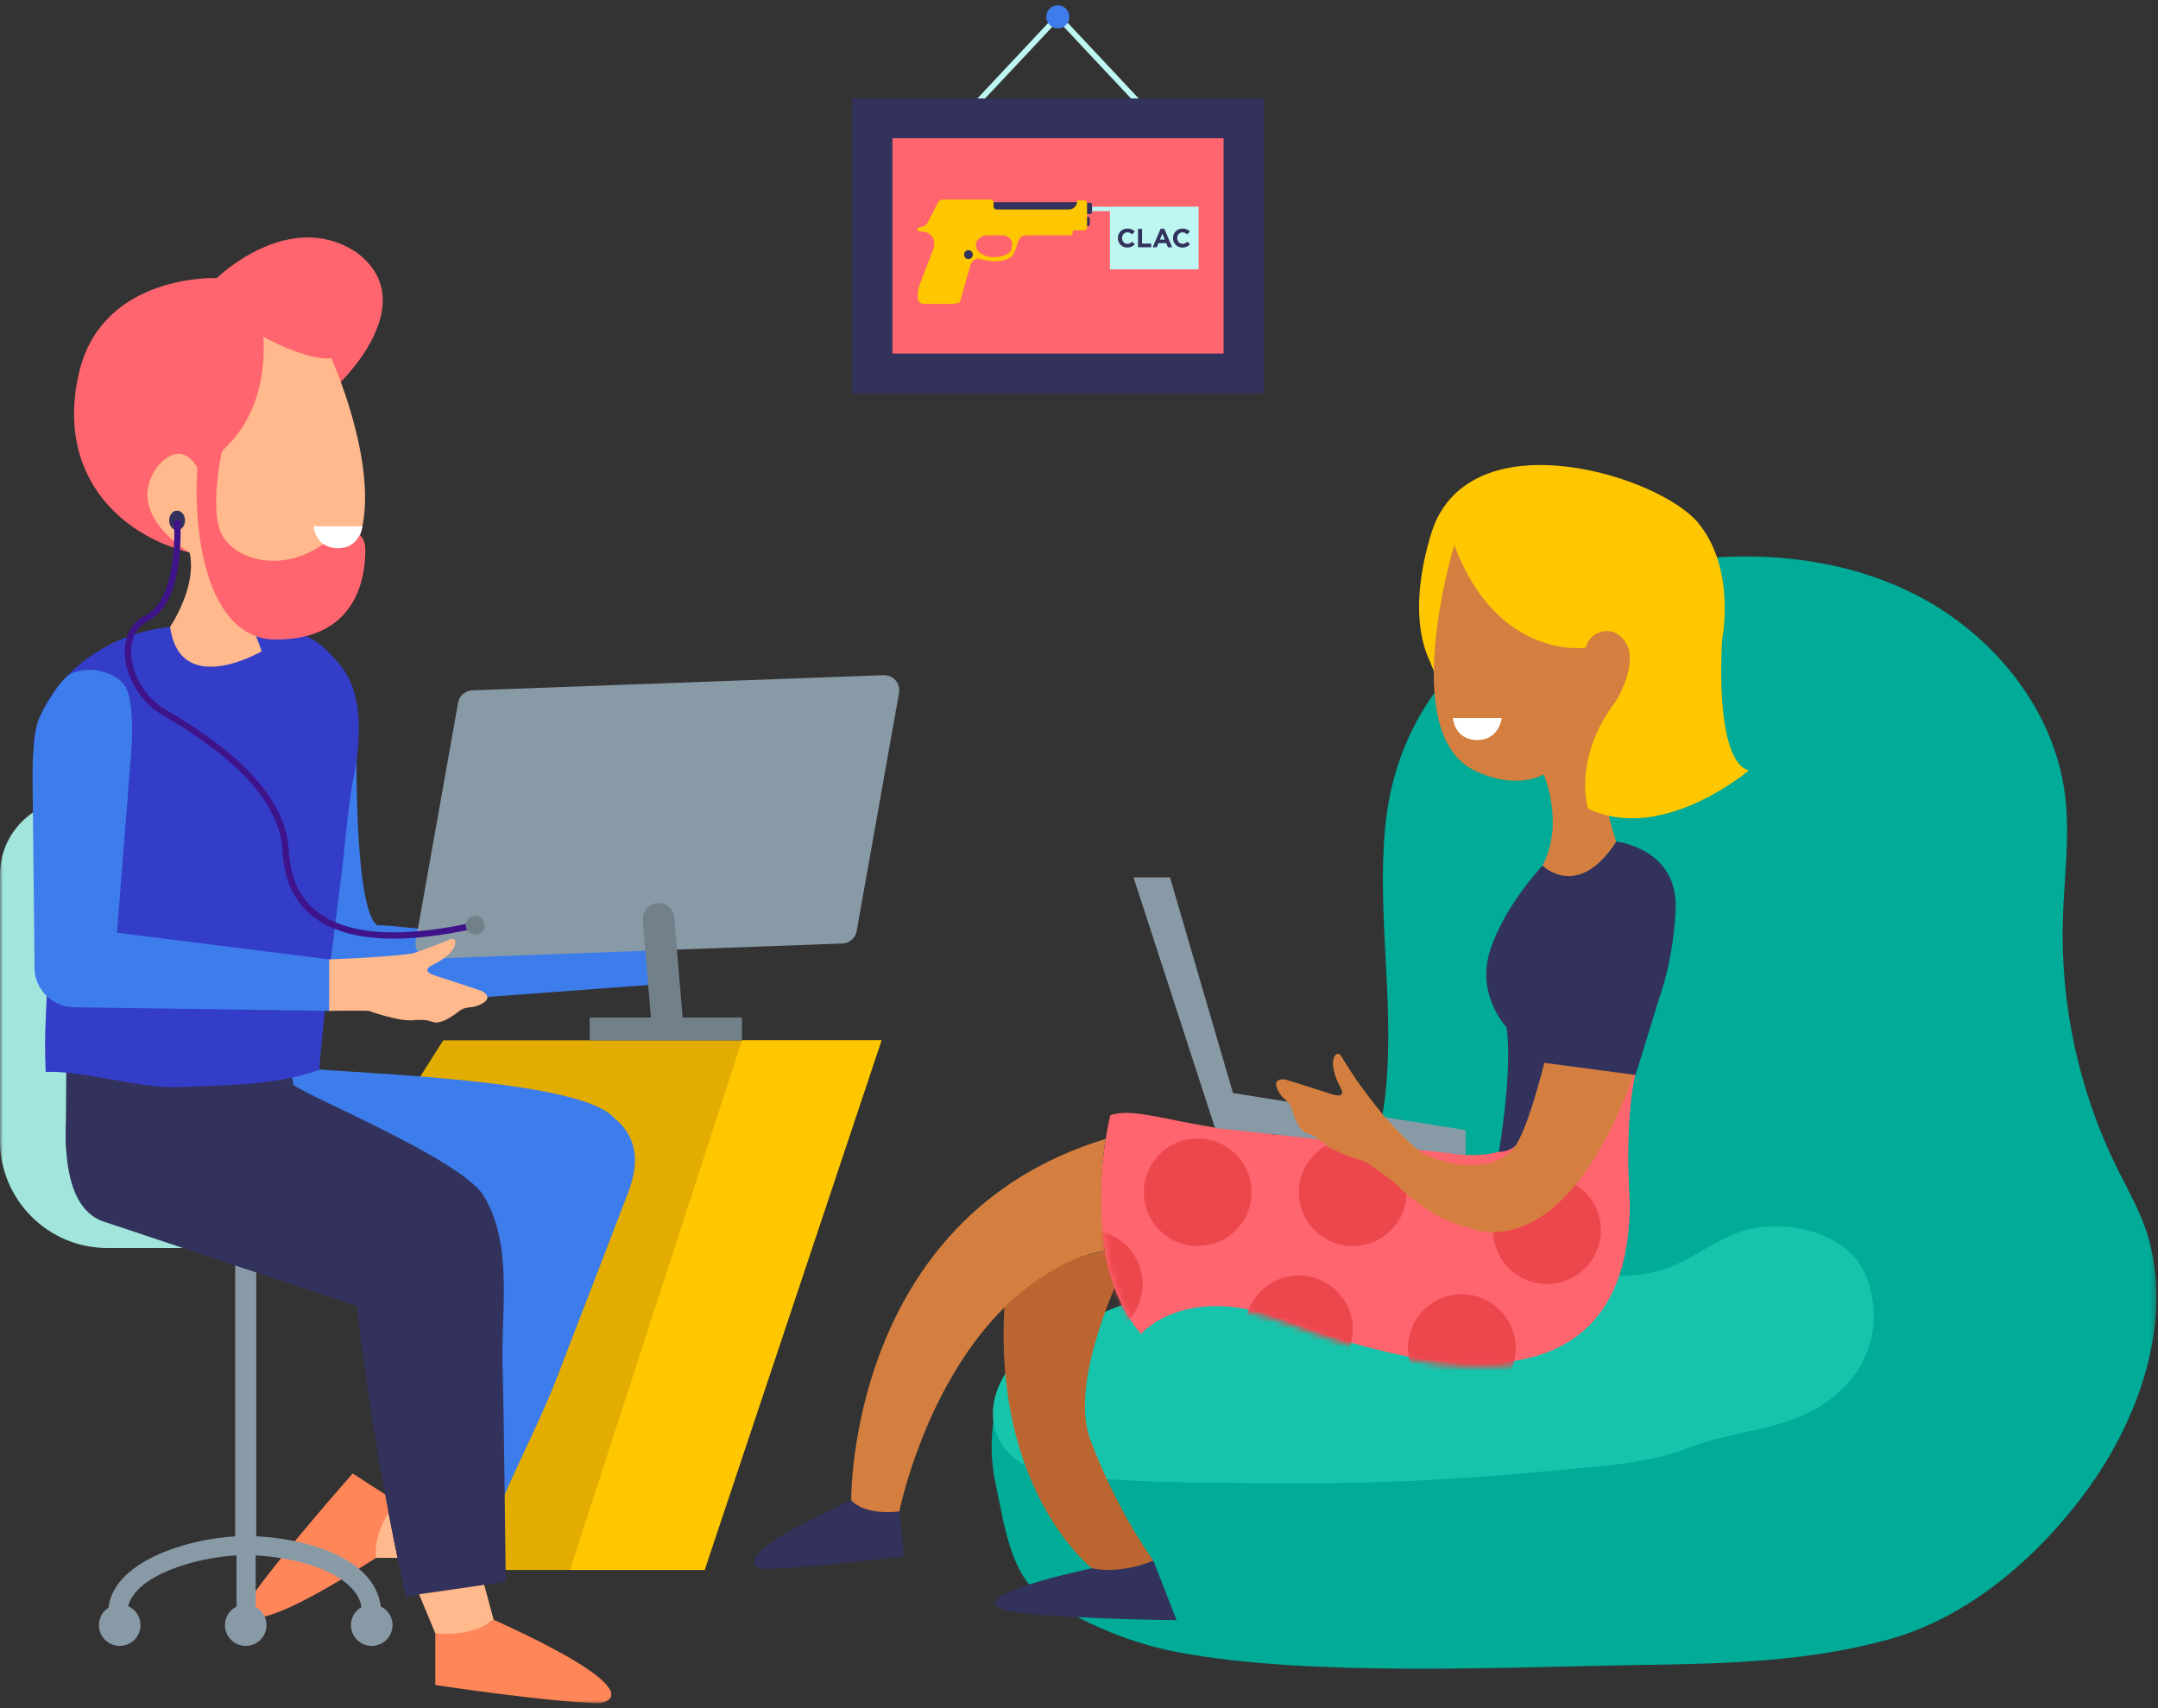<svg width="360px" height="285px" viewBox="0 0 360 285" version="1.1" xmlns="http://www.w3.org/2000/svg" xmlns:xlink="http://www.w3.org/1999/xlink">
    <rect x="0" y="0" width="360" height="285" fill="#333333" stroke="none"/>
    <!-- Generator: Sketch 53.2 (72643) - https://sketchapp.com -->
    <title>Group 97</title>
    <desc>Created with Sketch.</desc>
    <defs>
        <polygon id="path-1" points="0 284 359.736 284 359.736 0.688 0 0.688"></polygon>
        <path d="M69.221,14.69 C69.221,14.69 65.995,16.417 60.944,16.163 L60.944,16.163 C59.324,16.083 54.343,15.147 52.781,15.29 L52.781,15.29 C47.772,15.749 45.257,14.534 39.232,13.838 L39.232,13.838 C36.065,13.472 33.243,13.027 29.153,12.758 L29.153,12.758 C27.433,12.644 26.948,12.215 25.414,12.043 L25.414,12.043 C23.582,11.835 20.738,11.875 19.151,11.621 L19.151,11.621 C10.297,10.197 5.097,8.339 1.674,9.546 L1.674,9.546 C1.674,9.546 -4.316,32.981 6.787,46.005 L6.787,46.005 C6.787,46.005 14.045,37.427 30.366,43.568 L30.366,43.568 C46.685,49.71 88.342,63.438 88.342,24.035 L88.342,24.035 C88.342,24.035 87.144,9.348 89.821,0.539 L89.821,0.539" id="path-3"></path>
        <path d="M69.221,14.69 C69.221,14.69 65.995,16.417 60.944,16.163 L60.944,16.163 C59.324,16.083 54.343,15.147 52.781,15.29 L52.781,15.29 C47.772,15.749 45.257,14.534 39.232,13.838 L39.232,13.838 C36.065,13.472 33.243,13.027 29.153,12.758 L29.153,12.758 C27.433,12.644 26.948,12.215 25.414,12.043 L25.414,12.043 C23.582,11.835 20.738,11.875 19.151,11.621 L19.151,11.621 C10.297,10.197 5.097,8.339 1.674,9.546 L1.674,9.546 C1.674,9.546 -4.316,32.981 6.787,46.005 L6.787,46.005 C6.787,46.005 14.045,37.427 30.366,43.568 L30.366,43.568 C46.685,49.71 88.342,63.438 88.342,24.035 L88.342,24.035 C88.342,24.035 87.144,9.348 89.821,0.539 L89.821,0.539" id="path-5"></path>
        <path d="M69.221,14.69 C69.221,14.69 65.995,16.417 60.944,16.163 L60.944,16.163 C59.324,16.083 54.343,15.147 52.781,15.29 L52.781,15.29 C47.772,15.749 45.257,14.534 39.232,13.838 L39.232,13.838 C36.065,13.472 33.243,13.027 29.153,12.758 L29.153,12.758 C27.433,12.644 26.948,12.215 25.414,12.043 L25.414,12.043 C23.582,11.835 20.738,11.875 19.151,11.621 L19.151,11.621 C10.297,10.197 5.097,8.339 1.674,9.546 L1.674,9.546 C1.674,9.546 -4.316,32.981 6.787,46.005 L6.787,46.005 C6.787,46.005 14.045,37.427 30.366,43.568 L30.366,43.568 C46.685,49.71 88.342,63.438 88.342,24.035 L88.342,24.035 C88.342,24.035 87.144,9.348 89.821,0.539 L89.821,0.539" id="path-7"></path>
        <path d="M69.221,14.69 C69.221,14.69 65.995,16.417 60.944,16.163 L60.944,16.163 C59.324,16.083 54.343,15.147 52.781,15.29 L52.781,15.29 C47.772,15.749 45.257,14.534 39.232,13.838 L39.232,13.838 C36.065,13.472 33.243,13.027 29.153,12.758 L29.153,12.758 C27.433,12.644 26.948,12.215 25.414,12.043 L25.414,12.043 C23.582,11.835 20.738,11.875 19.151,11.621 L19.151,11.621 C10.297,10.197 5.097,8.339 1.674,9.546 L1.674,9.546 C1.674,9.546 -4.316,32.981 6.787,46.005 L6.787,46.005 C6.787,46.005 14.045,37.427 30.366,43.568 L30.366,43.568 C46.685,49.71 88.342,63.438 88.342,24.035 L88.342,24.035 C88.342,24.035 87.144,9.348 89.821,0.539 L89.821,0.539" id="path-9"></path>
        <path d="M69.221,14.69 C69.221,14.69 65.995,16.417 60.944,16.163 L60.944,16.163 C59.324,16.083 54.343,15.147 52.781,15.29 L52.781,15.29 C47.772,15.749 45.257,14.534 39.232,13.838 L39.232,13.838 C36.065,13.472 33.243,13.027 29.153,12.758 L29.153,12.758 C27.433,12.644 26.948,12.215 25.414,12.043 L25.414,12.043 C23.582,11.835 20.738,11.875 19.151,11.621 L19.151,11.621 C10.297,10.197 5.097,8.339 1.674,9.546 L1.674,9.546 C1.674,9.546 -4.316,32.981 6.787,46.005 L6.787,46.005 C6.787,46.005 14.045,37.427 30.366,43.568 L30.366,43.568 C46.685,49.71 88.342,63.438 88.342,24.035 L88.342,24.035 C88.342,24.035 87.144,9.348 89.821,0.539 L89.821,0.539" id="path-11"></path>
        <path d="M69.221,14.69 C69.221,14.69 65.995,16.417 60.944,16.163 L60.944,16.163 C59.324,16.083 54.343,15.147 52.781,15.29 L52.781,15.29 C47.772,15.749 45.257,14.534 39.232,13.838 L39.232,13.838 C36.065,13.472 33.243,13.027 29.153,12.758 L29.153,12.758 C27.433,12.644 26.948,12.215 25.414,12.043 L25.414,12.043 C23.582,11.835 20.738,11.875 19.151,11.621 L19.151,11.621 C10.297,10.197 5.097,8.339 1.674,9.546 L1.674,9.546 C1.674,9.546 -4.316,32.981 6.787,46.005 L6.787,46.005 C6.787,46.005 14.045,37.427 30.366,43.568 L30.366,43.568 C46.685,49.71 88.342,63.438 88.342,24.035 L88.342,24.035 C88.342,24.035 87.144,9.348 89.821,0.539 L89.821,0.539" id="path-13"></path>
        <polygon id="path-15" points="0 284 359.736 284 359.736 0.688 0 0.688"></polygon>
    </defs>
    <g id="Page-1" stroke="none" stroke-width="1" fill="none" fill-rule="evenodd">
        <g id="CONNEXION---Desktop---Extra-large---12-col" transform="translate(-1105, -539)">
            <g id="Group-97" transform="translate(1105, 539)">
                <g id="Group-50" transform="translate(0, 0.197)">
                    <path d="M150.798,259.486 C150.798,259.486 135.318,261.338 127.559,261.606 C127.559,261.606 118.462,260.803 142.006,250.11 C142.006,250.11 144.514,252.489 150.033,251.981 L150.798,259.486 Z" id="Fill-1" fill="#32325D"></path>
                    <path d="M62.715,259.735 L66.313,259.735 L64.747,251.843 C64.747,251.843 61.423,255.994 62.715,259.735" id="Fill-3" fill="#FFB98C"></path>
                    <polygon id="Fill-5" fill="#E2AC00" points="123.774 173.377 147.049 173.377 117.541 261.744 77.264 261.744 57.691 199.021 73.942 173.377"></polygon>
                    <path d="M63.747,154.179 C63.747,154.179 58.779,158.398 59.544,117.312 L54.01,163.233 L60.698,164.494 L63.747,154.179 Z" id="Fill-7" fill="#3D7DEB"></path>
                    <path d="M58.837,245.655 C58.837,245.655 46.859,259.164 41.483,266.892 C41.483,266.892 36.317,276.688 62.715,259.734 C62.715,259.734 61.937,255.614 66.085,250.327 L58.837,245.655 Z" id="Fill-9" fill="#FF8658"></path>
                    <mask id="mask-2" fill="white">
                        <use xlink:href="#path-1"></use>
                    </mask>
                    <g id="Clip-12"></g>
                    <polygon id="Fill-11" fill="#899AA7" mask="url(#mask-2)" points="39.234 257.681 42.75 257.681 42.75 203.624 39.234 203.624"></polygon>
                    <path d="M18.091,268.044 C19.113,259.641 33.16,256.104 40.812,256.088 L40.885,256.088 C47.163,256.088 56.089,257.714 60.693,262.305 C62.32,263.928 63.264,265.789 63.524,267.844 C64.68,268.406 65.483,269.58 65.483,270.95 C65.483,272.865 63.929,274.416 62.014,274.416 C60.098,274.416 58.545,272.865 58.545,270.95 C58.545,269.654 59.266,268.538 60.32,267.943 C60.095,266.71 59.478,265.594 58.441,264.56 C55.146,261.274 48.304,259.615 42.648,259.325 L42.648,267.922 C43.723,268.511 44.461,269.639 44.461,270.95 C44.461,272.865 42.907,274.416 40.992,274.416 C39.076,274.416 37.524,272.865 37.524,270.95 C37.524,269.589 38.317,268.42 39.461,267.854 L39.461,259.313 C32.788,259.675 22.754,262.512 21.375,267.786 C22.59,268.325 23.439,269.537 23.439,270.95 C23.439,272.865 21.886,274.416 19.97,274.416 C18.055,274.416 16.502,272.865 16.502,270.95 C16.502,269.73 17.136,268.66 18.091,268.044" id="Fill-13" fill="#899AA7" mask="url(#mask-2)"></path>
                    <path d="M38.68,185.48 L38.68,145.708 C38.68,138.824 33.096,133.244 26.207,133.244 L12.473,133.244 C5.584,133.244 0.001,138.824 0.001,145.708 L0.001,190.171 C0.001,199.992 8.041,208.027 17.869,208.027 L38.44,208.027 L62.644,208.027 C63.806,208.027 64.747,207.086 64.747,205.925 C64.747,204.766 63.806,203.825 62.644,203.825 L57.039,203.825 C46.899,203.825 38.68,195.612 38.68,185.48" id="Fill-14" fill="#A1E5DD" mask="url(#mask-2)"></path>
                    <path d="M64.653,154.234 L64.65,154.288 C64.354,154.234 64.054,154.193 63.746,154.179 C60.081,154.018 56.98,156.858 56.817,160.52 C56.656,164.184 59.497,167.283 63.164,167.444 C63.392,167.455 63.617,167.452 63.84,167.44 L63.84,167.444 L109.315,164.06 L109.581,158.619 L64.653,154.234 Z" id="Fill-15" fill="#3D7DEB" mask="url(#mask-2)"></path>
                    <path d="M102.541,194.269 C102.474,193.151 102.223,192.052 101.788,191.05 C101.204,189.704 103.352,187.353 102.412,186.292 C96.737,179.896 60.073,178.971 51.302,178.072 C49.715,177.91 48.127,177.746 46.536,177.6 C46.405,177.59 46.276,177.569 46.143,177.565 C40.261,177.447 35.111,183.575 34.637,191.253 C34.165,198.93 38.549,205.249 44.431,205.368 C44.563,205.37 44.694,205.352 44.826,205.356 C53.814,205.284 62.8,205.209 71.788,205.137 C77.339,205.092 82.864,205.809 88.422,205.355 C93.141,204.969 99.632,204.117 101.851,198.612 C102.4,197.25 102.63,195.741 102.541,194.269" id="Fill-16" fill="#3D7DEB" mask="url(#mask-2)"></path>
                    <path d="M98.224,183.954 C86.447,179.531 80.687,186.317 78.129,195.733 C73.35,213.327 69.995,231.241 68.099,249.296 C69.025,249.758 78.863,256.68 82.304,253.701 C85.079,246.491 90.031,237.126 92.808,229.915 C96.776,219.606 100.745,209.295 104.715,198.986 C106.438,194.514 106.82,189.851 102.411,186.293 C101.176,185.296 99.754,184.528 98.224,183.954" id="Fill-17" fill="#3D7DEB" mask="url(#mask-2)"></path>
                    <path d="M56.444,195.357 C56.627,195.6 56.804,195.851 56.967,196.111 C61.732,203.684 48.95,205.523 44.341,205.53 C44.339,205.53 28.129,205.554 28.129,205.554 C18.741,205.554 11.27,199.594 10.975,190.34 L11.167,163.606 C17.851,163.623 24.536,163.638 31.221,163.655 C35.226,163.666 39.665,163.131 43.633,163.685 C46.471,164.082 46.115,163.44 47.288,166.241 C48.76,169.752 47.999,175.327 48.641,179.147 C49.458,184.007 51.031,188.874 54.164,192.679 C54.909,193.583 55.739,194.424 56.444,195.357" id="Fill-18" fill="#32325D" mask="url(#mask-2)"></path>
                    <path d="M80.655,199.272 C77.013,193.372 52.288,183.153 49.14,180.942 C42.751,176.451 34.748,174.4 26.476,175.736 C19.809,176.813 11.284,178.652 11,187.641 C10.761,195.174 12.201,201.78 17.161,203.581 C17.275,203.622 17.388,203.645 17.5,203.686 L63.53,219.053 C63.628,219.095 63.715,219.142 63.817,219.179 C64.059,219.266 64.308,219.34 64.573,219.401 C68.4,220.288 73.475,218.401 77.649,214.325 C82.69,209.401 83.546,203.954 80.655,199.272" id="Fill-19" fill="#32325D" mask="url(#mask-2)"></path>
                    <path d="M56.54,110.507 C56.194,110.092 55.829,109.694 55.463,109.3 C54.793,108.58 54.107,107.869 53.325,107.277 C48.928,103.955 42.624,104.263 37.417,104.094 C31.608,103.906 25.775,104.173 20.334,106.41 C14.352,108.868 9.009,113.593 6.541,119.648 C3.949,126.007 7.584,133.934 8.295,140.549 C9.657,153.219 6.989,165.927 7.62,178.652 C13.779,178.367 23.613,181.502 29.774,181.18 C37.329,180.785 46.004,181.025 53.25,178.283 C53.995,169.031 55.651,156.084 56.823,146.875 C57.588,140.86 57.973,134.685 59.121,128.729 C60.144,123.43 60.592,116.298 57.38,111.606 C57.119,111.224 56.836,110.86 56.54,110.507" id="Fill-20" fill="#333DC8" mask="url(#mask-2)"></path>
                    <path d="M5.775,161.777 L19.02,161.777 C19.02,161.777 21.927,124.749 21.927,124.748 C22.12,122.293 22.212,116.521 20.931,114.415 C19.067,111.346 13.285,110.656 10.975,112.832 C9.452,114.266 7.403,117.742 6.541,119.647 C5.553,121.829 5.405,127.348 5.43,129.751 C5.449,131.429 5.466,133.107 5.485,134.787 C5.526,138.677 5.567,142.57 5.61,146.461 C5.665,151.566 5.72,156.672 5.775,161.777" id="Fill-21" fill="#3D7DEB" mask="url(#mask-2)"></path>
                    <path d="M54.909,159.87 L14.088,154.745 L14.08,154.803 C13.58,154.672 13.058,154.591 12.517,154.581 C8.848,154.517 5.821,157.435 5.756,161.102 C5.691,164.768 8.612,167.792 12.281,167.858 C12.292,167.858 12.301,167.857 12.311,167.857 L12.309,167.86 L54.891,168.465 C55.18,168.465 59.307,167.616 59.323,167.329 L59.543,163.051 C59.563,162.678 55.278,159.933 54.909,159.87" id="Fill-22" fill="#3D7DEB" mask="url(#mask-2)"></path>
                    <path d="M71.922,159.755 L140.525,157.226 C141.711,157.183 142.703,156.32 142.91,155.153 L149.977,115.408 C150.257,113.83 149.009,112.395 147.404,112.453 L78.802,114.982 C77.618,115.026 76.623,115.89 76.416,117.057 L69.351,156.8 C69.07,158.379 70.318,159.814 71.922,159.755" id="Fill-23" fill="#899AA7" mask="url(#mask-2)"></path>
                    <polygon id="Fill-24" fill="#718089" mask="url(#mask-2)" points="98.374 173.377 123.774 173.377 123.774 169.57 98.374 169.57"></polygon>
                    <path d="M108.595,169.703 L113.885,169.703 L112.478,152.889 C112.365,151.525 111.222,150.475 109.852,150.475 C108.31,150.475 107.096,151.792 107.225,153.328 L108.595,169.703 Z" id="Fill-25" fill="#718089" mask="url(#mask-2)"></path>
                    <path d="M81.274,200.4 C85.641,208.587 83.443,219.833 83.867,228.963 C84.013,232.074 84.373,263.692 84.373,263.692 C78.824,264.597 73.213,265.149 67.696,266.201 C62.806,244.075 59.447,221.612 57.692,199.021 C56.693,186.17 77.47,193.271 81.274,200.4" id="Fill-26" fill="#32325D" mask="url(#mask-2)"></path>
                    <path d="M36.165,46.195 C36.165,46.195 17.063,45.379 13.177,62.007 C9.292,78.638 19.653,88.996 31.632,91.996 L56.847,63.511 C56.847,63.511 70.765,50.143 59.372,41.848 C48.121,34.486 36.165,46.195 36.165,46.195" id="Fill-27" fill="#FF656E" mask="url(#mask-2)"></path>
                    <path d="M55.268,59.554 C55.268,59.554 62.958,76.581 60.368,88.03 C57.777,99.481 39.727,99.902 39.727,99.902 C39.727,99.902 42.033,103.567 43.652,108.475 C43.652,108.475 30.052,116.418 28.375,104.389 C28.375,104.389 32.927,97.721 31.632,91.996 C31.632,91.996 20.623,85.726 26.129,77.82 C30.336,72.64 32.927,77.82 32.927,77.82 C32.927,77.82 44.907,72.913 43.936,56.01 C43.936,56.01 51.383,60.099 55.268,59.554" id="Fill-28" fill="#FFB98C" mask="url(#mask-2)"></path>
                    <path d="M37.294,73.837 C37.294,73.837 34.466,85.521 37.364,89.61 C40.26,93.699 47.979,95.282 54.544,90.123 C58.28,87.186 60.908,88.507 60.943,91.399 C60.983,94.929 60.256,107.24 44.801,106.462 C34.979,105.235 32.141,90.155 32.926,77.819 C32.926,77.819 36.198,75.564 37.294,73.837" id="Fill-29" fill="#FF656E" mask="url(#mask-2)"></path>
                    <path d="M80.774,264.235 L82.358,270.052 C82.358,270.052 77.584,273.995 72.619,272.323 L69.912,265.805 L80.774,264.235 Z" id="Fill-30" fill="#FFB98C" mask="url(#mask-2)"></path>
                    <polygon id="Fill-31" fill="#FFC700" mask="url(#mask-2)" points="123.774 173.377 95.074 261.744 117.541 261.744 147.049 173.377"></polygon>
                    <path d="M60.462,87.606 L52.311,87.606 C52.311,87.606 52.565,91.271 56.387,91.271 C60.053,91.271 60.462,87.606 60.462,87.606" id="Fill-32" fill="#FFFFFF" mask="url(#mask-2)"></path>
                    <path d="M28.22,86.633 C28.22,87.536 28.814,88.266 29.545,88.266 C30.276,88.266 30.869,87.536 30.869,86.633 C30.869,85.731 30.276,85.001 29.545,85.001 C28.814,85.001 28.22,85.731 28.22,86.633" id="Fill-33" fill="#32325D" mask="url(#mask-2)"></path>
                    <path d="M29.546,86.633 C29.546,86.633 30.492,99.832 24.587,102.874 C18.683,105.916 21.552,115.159 27.094,118.479 C32.635,121.801 47.119,130.272 47.649,141.745 C48.179,153.217 57.54,159.013 79.265,154.173" id="Stroke-34" stroke="#3F148A" stroke-width="1.052" mask="url(#mask-2)"></path>
                    <path d="M77.697,154.173 C77.697,155.038 78.399,155.74 79.265,155.74 C80.132,155.74 80.833,155.038 80.833,154.173 C80.833,153.308 80.132,152.607 79.265,152.607 C78.399,152.607 77.697,153.308 77.697,154.173" id="Fill-35" fill="#718089" mask="url(#mask-2)"></path>
                    <path d="M72.619,280.94 C72.619,280.94 90.473,283.676 99.887,284 C99.887,284 110.923,283.028 82.358,270.052 C82.358,270.052 79.315,272.938 72.619,272.323 L72.619,280.94 Z" id="Fill-36" fill="#FF8658" mask="url(#mask-2)"></path>
                    <path d="M54.892,168.465 C57.075,168.416 61.421,168.424 61.574,168.474 C61.574,168.474 66.771,170.39 69.177,169.998 C70.924,169.916 71.246,170.014 72.3,170.339 C73.471,170.703 75.257,169.545 76.572,168.527 C77.886,167.508 78.6,168.246 80.381,167.284 C82.487,166.146 80.336,165.132 80.336,165.132 C80.336,165.132 74.65,163.226 72.828,162.663 C71.005,162.097 70.777,161.456 72.279,160.749 C73.783,160.044 75.801,158.594 75.945,157.212 C76.088,155.831 74.513,156.768 74.513,156.768 C74.513,156.768 70.721,158.339 68.963,158.84 C68.021,159.11 61.932,159.618 54.909,159.87 L54.892,168.465 Z" id="Fill-37" fill="#FFB98C" mask="url(#mask-2)"></path>
                    <path d="M215.743,212.374 C225.28,205.636 230.204,192.895 231.256,180.898 C232.501,166.697 229.771,152.369 231.041,138.172 C233.255,113.409 252.083,98.749 275.549,94.19 C290.026,91.376 305.544,92.164 318.793,98.639 C332.042,105.113 342.634,117.791 344.488,132.411 C345.362,139.313 344.333,146.293 344.129,153.246 C343.711,167.488 346.827,181.82 353.122,194.603 C355.073,198.566 357.34,202.426 358.499,206.687 C362.364,220.927 356.681,236.671 348.32,248.218 C340.285,259.317 328.668,269.514 315.322,273.268 C302.192,276.961 288.391,277.403 274.751,277.586 C252.032,277.893 218.524,279.7 196.208,275.42 C188.602,273.962 182.179,271.065 175.394,267.333 C168.608,263.602 167.708,254.884 166.076,247.318 C164.322,239.189 166.484,232.227 168.175,228.263 C169.715,224.649 173.668,230.592 176.728,228.126 C180.554,225.044 184.52,222 189.108,220.237 C195.795,217.666 203.326,217.998 210.017,215.439 C212.084,214.647 213.992,213.612 215.743,212.374" id="Fill-38" fill="#00AB97" mask="url(#mask-2)"></path>
                    <path d="M300.619,236.014 C294.543,238.654 287.872,238.897 281.757,241.348 C275.087,244.023 267.634,244.311 260.514,245.04 C243.848,246.746 227.083,247.495 210.331,247.283 C198.783,247.136 186.543,247.267 175.12,245.567 C167.21,244.391 163.486,237.505 166.901,230.455 C170.823,222.357 177.461,221.499 185.676,218.125 C194.196,214.625 203.633,213.847 211.91,210.267 C221.58,206.086 231.841,204.321 242.296,206.345 C248.409,207.529 254.238,209.868 260.283,211.358 C266.33,212.848 272.867,213.444 278.666,211.176 C282.463,209.69 285.729,207.057 289.536,205.6 C297.07,202.714 308.666,205.047 311.53,213.296 C314.943,223.123 309.894,231.985 300.619,236.014" id="Fill-39" fill="#16C4AB" mask="url(#mask-2)"></path>
                    <path d="M196.274,270.124 C196.274,270.124 175.635,269.945 167.998,268.551 C167.998,268.551 158.067,266.628 183.354,261.205 C183.354,261.205 186.462,261.78 192.397,260.174 L196.274,270.124 Z" id="Fill-40" fill="#32325D" mask="url(#mask-2)"></path>
                    <path d="M190.8,204.418 C190.8,204.418 177.496,228.216 181.872,239.949 C186.4,252.094 192.397,260.174 192.397,260.174 C192.397,260.174 187.235,262.535 182.151,261.466 C182.151,261.466 165.791,248.776 167.556,217.952 C167.556,217.952 175.031,209.286 186.639,208.159 L188.828,211.611 L190.8,204.418 Z" id="Fill-41" fill="#BB6631" mask="url(#mask-2)"></path>
                    <path d="M190.339,222.38 C190.339,222.38 197.597,213.792 213.918,219.94 C230.238,226.091 271.895,239.836 271.895,200.382 C271.895,200.382 270.696,185.677 273.374,176.855 L252.773,191.025 C252.773,191.025 249.547,192.754 244.497,192.501 C242.876,192.421 237.896,191.483 236.335,191.627 C231.325,192.084 228.809,190.869 222.783,190.172 C219.618,189.805 216.796,189.362 212.707,189.091 C210.986,188.977 210.5,188.547 208.967,188.375 C207.136,188.166 204.29,188.207 202.704,187.951 C193.849,186.526 188.648,184.666 185.227,185.873 C185.227,185.873 179.236,209.34 190.339,222.38" id="Fill-42" fill="#FF656E" mask="url(#mask-2)"></path>
                    <path d="M239.25,87.39 C239.25,87.39 234.055,100.926 238.598,110.285 C238.598,110.285 241.47,119.079 250.581,124.105 C254.367,126.195 258.791,129.17 265.23,128.15 L287.286,106.542 C287.286,106.542 289.695,94.778 283.273,87.024 C276.853,79.272 246.479,69.744 239.25,87.39" id="Fill-43" fill="#FFC700" mask="url(#mask-2)"></path>
                    <path d="M242.605,90.768 C242.605,90.768 233.018,122.085 245.968,128.358 C253.018,131.772 257.515,129.03 257.515,129.03 C257.515,129.03 261.067,137.02 257.321,144.239 C257.321,144.239 263.207,150.654 269.628,140.228 C269.628,140.228 266.151,130.336 267.22,123.118 L269.628,116.701 C269.628,116.701 273.373,110.552 271.234,107.075 C269.093,103.601 265.08,105.204 264.544,107.879 C264.544,107.879 249.83,110.017 242.605,90.768" id="Fill-44" fill="#D47F40" mask="url(#mask-2)"></path>
                    <polygon id="Fill-45" fill="#899AA7" mask="url(#mask-2)" points="244.497 192.501 202.693 188.017 189.096 146.191 195.181 146.191 205.684 182.173 244.497 188.351"></polygon>
                    <path d="M269.628,140.227 C269.628,140.227 280.063,141.297 279.527,151.725 C278.993,162.15 276.05,168.032 276.05,168.032 C276.05,168.032 269.628,162.952 260.8,162.952 C260.8,162.952 258.767,192.275 250.047,191.983 C250.047,191.983 252.386,178.402 251.317,171.182 C251.317,171.182 246.18,165.849 248.587,158.363 C250.996,150.877 257.321,144.239 257.321,144.239 C257.321,144.239 263.275,150.127 269.628,140.227" id="Fill-46" fill="#32325D" mask="url(#mask-2)"></path>
                    <path d="M184.296,208.497 C184.296,208.497 173.577,209.588 163.411,222.629 C153.243,235.673 150.033,251.981 150.033,251.981 C150.033,251.981 144.415,252.783 142.006,250.11 C142.006,250.11 141.375,202.858 184.451,189.833 C184.451,189.833 182.834,198.326 184.296,208.497" id="Fill-47" fill="#D47F40" mask="url(#mask-2)"></path>
                    <path d="M291.748,128.357 C291.748,128.357 277.206,140.684 264.906,134.7 C264.906,134.7 262.232,126.367 269.628,116.7 L287.286,106.541 C287.286,106.541 285.84,126.658 291.748,128.357" id="Fill-48" fill="#FFC700" mask="url(#mask-2)"></path>
                    <path d="M250.524,119.608 L242.373,119.608 C242.373,119.608 242.626,123.273 246.449,123.273 C250.114,123.273 250.524,119.608 250.524,119.608" id="Fill-49" fill="#FFFFFF" mask="url(#mask-2)"></path>
                </g>
                <g id="Group-69" transform="translate(184, 177.197)">
                    <g id="Group-53">
                        <mask id="mask-4" fill="white">
                            <use xlink:href="#path-3"></use>
                        </mask>
                        <g id="Clip-52"></g>
                        <path d="M50.868,47.716 C50.868,52.673 54.895,56.692 59.862,56.692 C64.828,56.692 68.854,52.673 68.854,47.716 C68.854,42.76 64.828,38.741 59.862,38.741 C54.895,38.741 50.868,42.76 50.868,47.716" id="Fill-51" fill="#ED474E" mask="url(#mask-4)"></path>
                    </g>
                    <g id="Group-56">
                        <mask id="mask-6" fill="white">
                            <use xlink:href="#path-5"></use>
                        </mask>
                        <g id="Clip-55"></g>
                        <path d="M65.075,28.065 C65.075,33.021 69.102,37.04 74.07,37.04 C79.036,37.04 83.061,33.021 83.061,28.065 C83.061,23.108 79.036,19.09 74.07,19.09 C69.102,19.09 65.075,23.108 65.075,28.065" id="Fill-54" fill="#ED474E" mask="url(#mask-6)"></path>
                    </g>
                    <g id="Group-59">
                        <mask id="mask-8" fill="white">
                            <use xlink:href="#path-7"></use>
                        </mask>
                        <g id="Clip-58"></g>
                        <path d="M32.683,21.722 C32.683,26.678 36.708,30.698 41.676,30.698 C46.643,30.698 50.669,26.678 50.669,21.722 C50.669,16.767 46.643,12.747 41.676,12.747 C36.708,12.747 32.683,16.767 32.683,21.722" id="Fill-57" fill="#ED474E" mask="url(#mask-8)"></path>
                    </g>
                    <g id="Group-62">
                        <mask id="mask-10" fill="white">
                            <use xlink:href="#path-9"></use>
                        </mask>
                        <g id="Clip-61"></g>
                        <path d="M23.689,44.59 C23.689,49.546 27.716,53.564 32.684,53.564 C37.65,53.564 41.675,49.546 41.675,44.59 C41.675,39.633 37.65,35.614 32.684,35.614 C27.716,35.614 23.689,39.633 23.689,44.59" id="Fill-60" fill="#ED474E" mask="url(#mask-10)"></path>
                    </g>
                    <g id="Group-65">
                        <mask id="mask-12" fill="white">
                            <use xlink:href="#path-11"></use>
                        </mask>
                        <g id="Clip-64"></g>
                        <path d="M6.81,21.722 C6.81,26.678 10.835,30.698 15.803,30.698 C20.769,30.698 24.796,26.678 24.796,21.722 C24.796,16.767 20.769,12.747 15.803,12.747 C10.835,12.747 6.81,16.767 6.81,21.722" id="Fill-63" fill="#ED474E" mask="url(#mask-12)"></path>
                    </g>
                    <g id="Group-68">
                        <mask id="mask-14" fill="white">
                            <use xlink:href="#path-13"></use>
                        </mask>
                        <g id="Clip-67"></g>
                        <path d="M-11.371,37.039 C-11.371,41.996 -7.345,46.015 -2.377,46.015 C2.59,46.015 6.615,41.996 6.615,37.039 C6.615,32.084 2.59,28.065 -2.377,28.065 C-7.345,28.065 -11.371,32.084 -11.371,37.039" id="Fill-66" fill="#ED474E" mask="url(#mask-14)"></path>
                    </g>
                </g>
                <g id="Group-96" transform="translate(0, 0.197)">
                    <path d="M245.321,204.71 C245.321,204.71 263.742,213.482 276.05,168.033 C276.05,168.033 270.431,162.419 260.799,162.952 C260.799,162.952 256.518,185.41 252.773,191.026 C249.027,196.64 238.029,193.826 234.952,190.446 C233.32,188.654 227.088,191.56 229.228,193.698 C231.369,195.837 237.55,203.16 245.321,204.71" id="Fill-70" fill="#D47F40"></path>
                    <polygon id="Fill-72" fill="#32325D" points="272.849 179.162 255.543 176.856 256.423 160.09 267.373 156.922 274.26 156.922 277.688 163.433"></polygon>
                    <path d="M233.145,197.475 C231.401,196.161 227.867,193.631 227.715,193.584 C227.715,193.584 222.375,192.108 220.651,190.385 C219.281,189.299 218.963,189.19 217.917,188.84 C216.754,188.452 215.98,186.47 215.507,184.877 C215.035,183.283 214.025,183.466 213.141,181.645 C212.096,179.493 214.435,179.924 214.435,179.924 C214.435,179.924 220.164,181.695 221.972,182.3 C223.783,182.904 224.343,182.517 223.536,181.068 C222.728,179.616 221.936,177.262 222.626,176.056 C223.317,174.852 224.047,176.532 224.047,176.532 C224.047,176.532 226.211,180.018 227.344,181.452 C227.952,182.219 232.038,188.2 237.593,192.501 L233.145,197.475 Z" id="Fill-74" fill="#D47F40"></path>
                    <polygon id="Fill-76" fill="#BEF7F2" points="162.838 17.828 162.151 17.185 176.122 2.29 176.808 2.932"></polygon>
                    <polygon id="Fill-78" fill="#BEF7F2" points="190.169 17.828 176.199 2.932 176.885 2.29 190.855 17.185"></polygon>
                    <path d="M178.39,2.612 C178.39,3.673 177.527,4.535 176.464,4.535 C175.402,4.535 174.539,3.673 174.539,2.612 C174.539,1.549 175.402,0.688 176.464,0.688 C177.527,0.688 178.39,1.549 178.39,2.612" id="Fill-80" fill="#3D7DEB"></path>
                    <mask id="mask-16" fill="white">
                        <use xlink:href="#path-15"></use>
                    </mask>
                    <g id="Clip-83"></g>
                    <polygon id="Fill-82" fill="#32325D" mask="url(#mask-16)" points="142.162 65.431 210.844 65.431 210.844 16.231 142.162 16.231"></polygon>
                    <polygon id="Fill-84" fill="#FF656E" mask="url(#mask-16)" points="148.886 58.795 204.121 58.795 204.121 22.868 148.886 22.868"></polygon>
                    <polygon id="Fill-85" fill="#BEF7F2" mask="url(#mask-16)" points="185.163 44.749 199.952 44.749 199.952 34.286 185.163 34.286"></polygon>
                    <polygon id="Fill-86" fill="#BEF7F2" mask="url(#mask-16)" points="179.869 35.036 185.163 35.036 185.163 34.286 179.869 34.286"></polygon>
                    <path d="M188.076,40.489 C187.55,40.489 187.186,40.051 187.186,39.526 L187.186,39.517 C187.186,38.991 187.559,38.562 188.076,38.562 C188.383,38.562 188.623,38.694 188.86,38.908 L189.289,38.413 C189.005,38.134 188.659,37.94 188.081,37.94 C187.138,37.94 186.48,38.654 186.48,39.526 L186.48,39.534 C186.48,40.414 187.151,41.11 188.054,41.11 C188.646,41.11 188.996,40.901 189.312,40.562 L188.883,40.129 C188.642,40.349 188.427,40.489 188.076,40.489" id="Fill-87" fill="#32325D" mask="url(#mask-16)"></path>
                    <polygon id="Fill-88" fill="#32325D" mask="url(#mask-16)" points="190.522 37.993 189.847 37.993 189.847 41.059 192.051 41.059 192.051 40.445 190.522 40.445"></polygon>
                    <path d="M193.502,39.775 L193.91,38.781 L194.317,39.775 L193.502,39.775 Z M193.608,37.971 L192.293,41.059 L192.981,41.059 L193.261,40.371 L194.558,40.371 L194.839,41.059 L195.545,41.059 L194.229,37.971 L193.608,37.971 Z" id="Fill-89" fill="#32325D" mask="url(#mask-16)"></path>
                    <path d="M198.081,40.13 C197.84,40.35 197.625,40.489 197.274,40.489 C196.748,40.489 196.385,40.051 196.385,39.525 L196.385,39.517 C196.385,38.991 196.758,38.563 197.274,38.563 C197.582,38.563 197.822,38.694 198.059,38.908 L198.489,38.414 C198.204,38.133 197.858,37.939 197.279,37.939 C196.336,37.939 195.68,38.654 195.68,39.525 L195.68,39.534 C195.68,40.414 196.349,41.111 197.253,41.111 C197.845,41.111 198.195,40.9 198.51,40.563 L198.081,40.13 Z" id="Fill-90" fill="#32325D" mask="url(#mask-16)"></path>
                    <path d="M182.067,35.505 L180.941,35.505 L180.941,33.629 L182.067,33.629 C182.241,34.243 182.241,34.892 182.067,35.505" id="Fill-91" fill="#32325D" mask="url(#mask-16)"></path>
                    <path d="M181.699,37.527 L180.767,37.527 L180.767,35.975 L181.699,35.975 C181.845,36.481 181.845,37.02 181.699,37.527" id="Fill-92" fill="#32325D" mask="url(#mask-16)"></path>
                    <polygon id="Fill-93" fill="#32325D" mask="url(#mask-16)" points="165.002 35.036 179.935 35.036 179.935 33.536 165.002 33.536"></polygon>
                    <path d="M163.016,39.969 C163.379,39.402 164.016,39.067 164.689,39.067 L166.871,39.067 C167.01,39.067 167.594,39.092 167.725,39.138 C169.069,39.61 168.841,40.619 168.766,41.223 C168.708,41.713 168.341,42.225 167.033,42.553 C165.581,42.915 164.51,42.577 163.946,42.282 C163.385,41.988 162.817,41.532 162.791,40.675 C162.782,40.426 162.877,40.185 163.016,39.969 M155.793,41.104 C155.793,41.104 154.667,44.079 153.621,46.756 C153.078,48.148 153.041,49.105 153.131,49.705 C153.201,50.167 153.601,50.508 154.069,50.508 L159.091,50.508 L160.11,50.293 C160.11,50.293 161.821,44.332 161.855,44.18 C162.094,43.096 163.166,42.926 163.166,42.926 C166.223,43.837 167.616,43.221 168.42,42.846 C169.225,42.47 169.68,40.595 169.68,40.595 C170.056,39.416 170.319,39.067 171.428,39.067 L178.845,39.067 L179.037,38.238 L180.891,38.238 C181.141,38.238 181.344,38.035 181.344,37.787 L181.344,33.679 C181.344,33.43 181.141,33.229 180.891,33.229 L179.708,33.229 L179.708,33.343 C179.708,34.123 179.076,34.755 178.296,34.755 L166.231,34.755 C165.96,34.755 165.739,34.535 165.739,34.264 L165.739,33.523 C165.739,33.287 165.548,33.094 165.31,33.094 L157.376,33.094 C156.923,33.094 156.518,33.374 156.357,33.797 C156.357,33.797 154.775,36.979 154.559,37.246 C154.346,37.515 153.728,37.676 153.433,37.728 C153.138,37.782 153.032,37.889 153.059,38.157 C153.085,38.425 153.407,38.399 153.407,38.399 C156.463,38.452 155.793,41.104 155.793,41.104" id="Fill-94" fill="#FFC700" mask="url(#mask-16)"></path>
                    <path d="M160.82,42.282 C160.82,41.877 161.15,41.546 161.557,41.546 C161.964,41.546 162.294,41.877 162.294,42.282 C162.294,42.689 161.964,43.02 161.557,43.02 C161.15,43.02 160.82,42.689 160.82,42.282" id="Fill-95" fill="#32325D" mask="url(#mask-16)"></path>
                </g>
            </g>
        </g>
    </g>
</svg>